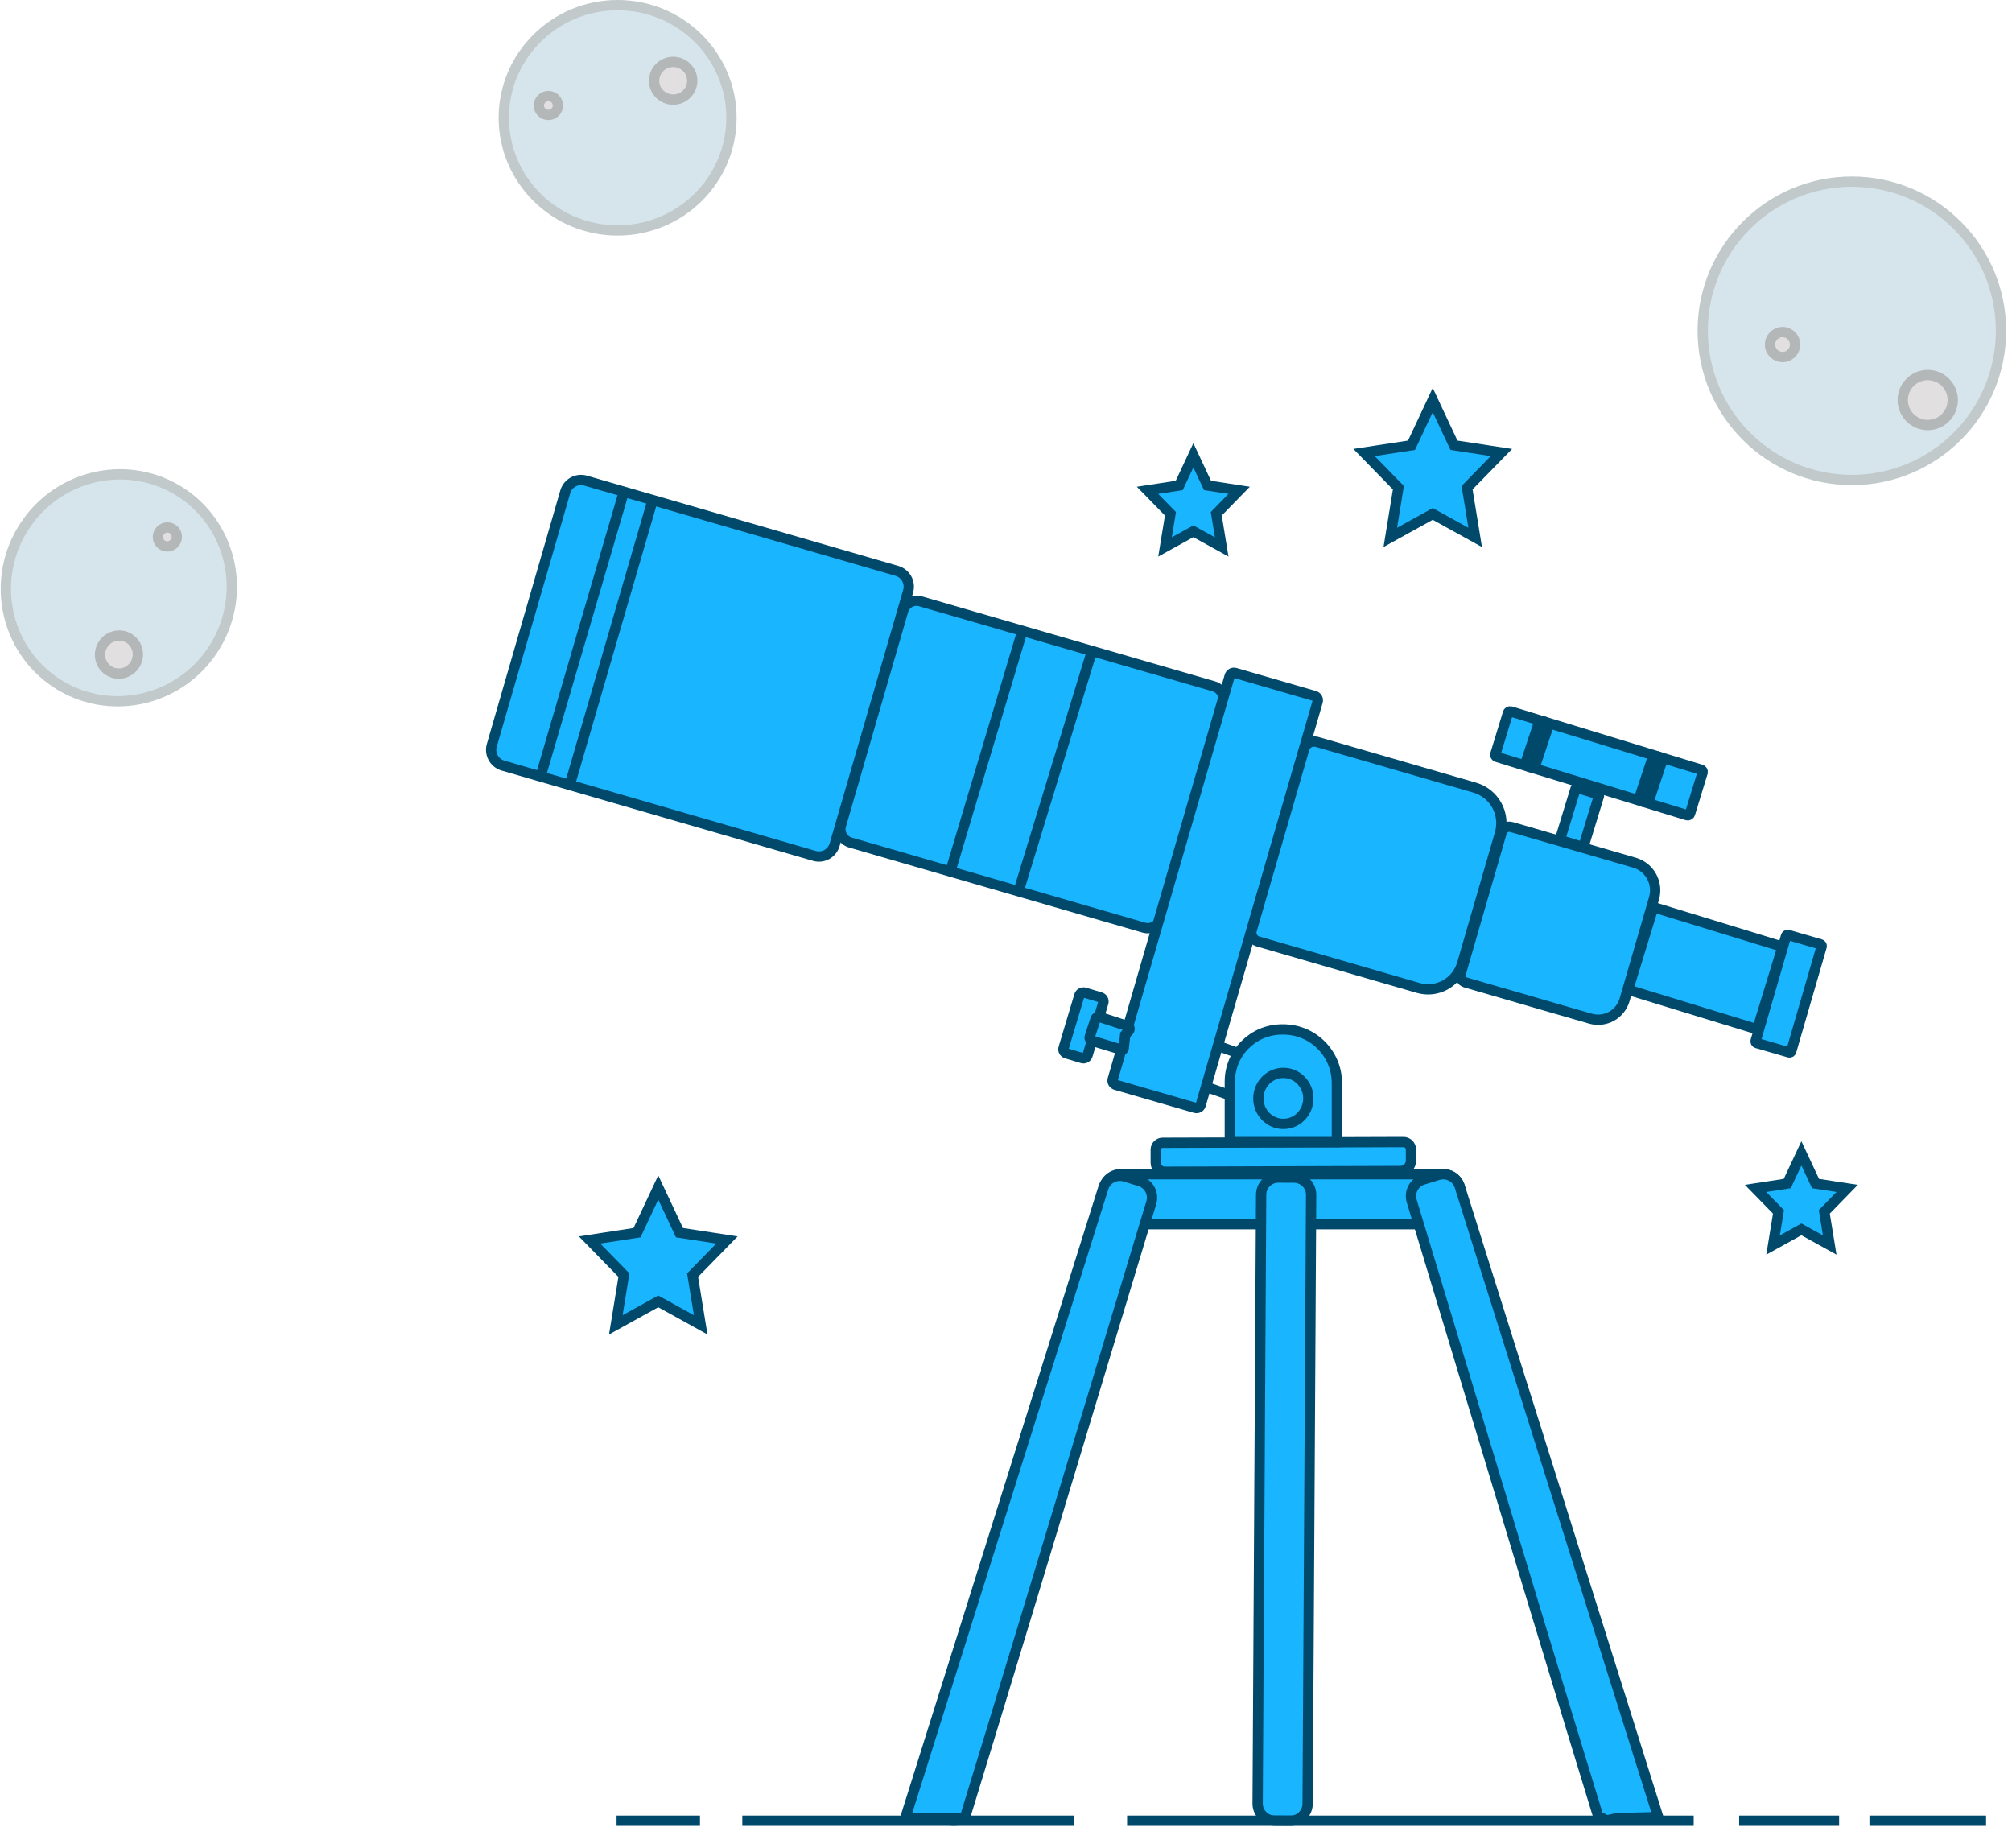 <?xml version="1.0" encoding="UTF-8" standalone="no"?>
<!DOCTYPE svg PUBLIC "-//W3C//DTD SVG 1.1//EN" "http://www.w3.org/Graphics/SVG/1.1/DTD/svg11.dtd">
<svg version="1.1" xmlns="http://www.w3.org/2000/svg" xmlns:xlink="http://www.w3.org/1999/xlink" preserveAspectRatio="xMidYMid meet" viewBox="55.452 6.08 585.599 538.19" width="581.1" height="533.69"><defs><path d="M225.81 146.05C223.27 145.32 220.63 146.77 219.89 149.3C215.35 164.98 203.04 207.45 198.49 223.13C197.76 225.66 199.21 228.3 201.74 229.04C220.8 234.56 273.38 249.81 292.43 255.33C294.96 256.07 297.61 254.61 298.34 252.08C302.89 236.4 315.2 193.93 319.75 178.25C320.48 175.72 319.02 173.08 316.49 172.34C297.44 166.82 244.86 151.57 225.81 146.05Z" id="a5C9BG1yR"></path><path d="M323.3 181.18C321.16 180.56 318.92 181.8 318.3 183.94C314.45 197.22 304.03 233.17 300.18 246.45C299.55 248.59 300.79 250.83 302.93 251.45C320.8 256.63 370.53 271.05 388.4 276.23C390.54 276.85 392.78 275.62 393.4 273.48C397.25 260.2 407.68 224.25 411.53 210.97C412.15 208.83 410.91 206.59 408.77 205.96C390.9 200.78 341.17 186.37 323.3 181.18Z" id="aEJkVK7c2"></path><path d="M414.99 202.06C414.3 201.87 413.59 202.26 413.4 202.94C406.51 226.68 386.22 296.67 379.33 320.42C379.14 321.1 379.53 321.81 380.21 322.01C385.09 323.42 398.5 327.31 403.38 328.72C404.06 328.92 404.77 328.53 404.97 327.85C411.85 304.11 432.14 234.11 439.03 210.37C439.23 209.69 438.83 208.98 438.15 208.78C433.27 207.37 419.87 203.48 414.99 202.06Z" id="fnvJFJmy"></path><path d="M438.79 222.13C437.22 221.68 435.58 222.58 435.12 224.15C431.91 235.22 423.04 265.84 419.81 276.97C419.4 278.37 420.21 279.84 421.62 280.25C425.56 281.39 435.41 284.25 451.18 288.82C460.31 291.47 466.02 293.13 468.31 293.79C473.79 295.38 479.52 292.22 481.11 286.74C483.91 277.09 489.33 258.36 492.11 248.79C493.76 243.08 490.48 237.12 484.77 235.46C475.01 232.63 450.06 225.4 438.79 222.13Z" id="bC5Re30rj"></path><path d="M574.43 281.8L536.8 270.27L529.43 294.32L567.06 305.84L574.43 281.8Z" id="b5nuY0Izj"></path><path d="M495.47 246.93C494.25 246.58 492.97 247.28 492.61 248.5C490.11 257.13 483.2 280.97 480.69 289.64C480.37 290.73 481 291.87 482.09 292.19C485.16 293.08 492.84 295.31 505.11 298.87C512.23 300.93 516.68 302.22 518.45 302.73C522.72 303.97 527.18 301.52 528.42 297.25C530.6 289.73 534.83 275.15 536.99 267.69C538.28 263.25 535.72 258.6 531.28 257.31C523.67 255.11 504.24 249.47 495.47 246.93Z" id="ctq3eCTzZ"></path><path d="M576.07 278.36C575.8 278.28 575.51 278.44 575.43 278.71C573.63 284.91 568.38 303.01 566.59 309.2C566.51 309.48 566.67 309.77 566.94 309.85C568.92 310.42 574.35 311.99 576.32 312.57C576.6 312.65 576.88 312.49 576.96 312.21C578.76 306.01 584.01 287.92 585.81 281.72C585.89 281.45 585.73 281.16 585.45 281.08C583.48 280.5 578.05 278.93 576.07 278.36Z" id="d2ddkXaKqO"></path><path d="M551.14 231.07C551.25 230.72 551.05 230.35 550.7 230.24C539.49 226.81 506.49 216.71 495.28 213.28C494.93 213.17 494.56 213.37 494.45 213.72C493.68 216.24 491.56 223.17 490.79 225.69C490.68 226.04 490.88 226.42 491.23 226.52C502.44 229.96 535.43 240.06 546.64 243.49C546.99 243.59 547.37 243.4 547.47 243.04C548.25 240.52 550.37 233.59 551.14 231.07Z" id="h5waDvZeVZ"></path><path d="M520.95 237.88C521.01 237.67 520.89 237.45 520.68 237.39C519.4 236.99 515.91 235.93 514.62 235.53C514.41 235.47 514.19 235.58 514.13 235.79C513.21 238.78 510.59 247.35 509.68 250.33C509.61 250.54 509.73 250.76 509.94 250.82C511.23 251.22 514.72 252.28 516 252.68C516.21 252.74 516.43 252.62 516.5 252.42C517.41 249.43 520.03 240.86 520.95 237.88Z" id="a12CW9ITni"></path><path d="M351.98 265.39L373.19 195.98" id="bTV5Bkaa2"></path><path d="M331.88 260.42L352.94 190.08" id="gjydkd0g"></path><path d="" id="b1kQLKjLHW"></path><path d="M221.32 234.23L245.25 152.02" id="c1PGfc4sU6"></path><path d="M212.73 232.08L236.97 149.26" id="a1aVwQchR"></path><path d="" id="c7vL20YW5n"></path><path d="" id="dTl0e9a3S"></path><path d="M538.03 226.36C537.37 226.15 536.66 226.5 536.45 227.16C535.65 229.55 533.66 235.54 532.87 237.93C532.65 238.59 533 239.29 533.66 239.51C533.98 239.62 533.74 239.54 534.05 239.64C534.71 239.86 535.41 239.5 535.63 238.85C536.43 236.46 538.41 230.47 539.21 228.07C539.43 227.42 539.07 226.71 538.42 226.49C538.1 226.39 538.34 226.47 538.03 226.36Z" id="bsrSF0GeI"></path><path d="M504.9 216.2C504.24 215.99 503.53 216.34 503.32 216.99C502.52 219.39 500.53 225.38 499.74 227.77C499.52 228.42 499.88 229.13 500.53 229.35C500.85 229.45 500.61 229.37 500.92 229.48C501.58 229.7 502.28 229.34 502.5 228.69C503.3 226.29 505.29 220.3 506.08 217.91C506.3 217.26 505.94 216.55 505.29 216.33C504.97 216.23 505.21 216.31 504.9 216.2Z" id="a7BK8Bgd9"></path><path d="M381.64 348.04C378.88 348.04 376.64 350.28 376.64 353.04C376.64 354.95 376.64 355.69 376.64 357.6C376.64 360.36 378.88 362.6 381.64 362.6C401.43 362.6 455.81 362.6 475.6 362.6C478.37 362.6 480.6 360.36 480.6 357.6C480.6 355.69 480.6 354.95 480.6 353.04C480.6 350.28 478.37 348.04 475.6 348.04C455.81 348.04 401.43 348.04 381.64 348.04Z" id="i1JBfqjscB"></path><path d="M421.54 531.28C421.52 534.04 423.75 536.29 426.51 536.3C428.42 536.31 429.16 536.32 431.07 536.33C433.83 536.35 436.09 534.12 436.1 531.36C436.31 494.9 436.91 390.52 437.12 354.06C437.14 351.3 434.91 349.05 432.15 349.03C430.24 349.02 429.5 349.02 427.59 349.01C424.83 348.99 422.58 351.22 422.56 353.98C422.35 390.44 421.75 494.82 421.54 531.28Z" id="b368cMVcRF"></path><path d="M383.52 536.32L548.54 536.32" id="a7HyBLJ8K"></path><path d="M561.78 536.32L590.9 536.32" id="cf04ukva"></path><path d="M271.45 536.32L368.08 536.32" id="e5q5YsZ0R2"></path><path d="M234.83 536.32L259.12 536.32" id="a1j1oGU6mq"></path><path d="M633.7 536.32L599.73 536.32" id="e1nd0fOmSQ"></path><path d="M318.85 535.75C323.35 535.59 326.49 535.6 328.25 535.75C330.89 535.99 334.1 536.91 335.35 535.66C336.08 534.92 336.06 536.13 336.38 535.09C343.53 511.86 361.6 452.27 390.57 356.32C391.37 353.67 389.88 350.88 387.24 350.06C385.41 349.5 384.71 349.28 382.88 348.72C380.23 347.91 377.43 349.38 376.6 352.02C368.9 376.52 349.65 437.76 318.85 535.75Z" id="b1ujmqr6y5"></path><path d="M538.21 535.26C532.11 535.41 528.3 535.51 526.77 535.55C524.91 535.59 523.17 536.81 521.93 535.55C521.19 534.81 521.21 536.59 520.89 535.55C513.7 512.19 495.54 452.3 466.42 355.86C465.62 353.21 467.11 350.41 469.75 349.6C471.58 349.04 472.28 348.82 474.11 348.26C476.75 347.45 479.56 348.92 480.39 351.56C488.1 376.05 507.37 437.29 538.21 535.26Z" id="aJj7i3etZ"></path><path d="M436.83 338.76L429.38 338.78L424 338.79C407.93 338.84 397.89 338.87 393.87 338.88C392.75 338.89 391.85 339.8 391.86 340.91C391.86 342.19 391.86 343.55 391.87 344.71C391.87 346.16 393.04 347.32 394.48 347.32C408.83 347.27 448.89 347.15 463.14 347.11C464.84 347.1 466.21 345.72 466.21 344.03C466.2 342.95 466.2 342.1 466.2 340.84C466.19 339.64 465.21 338.67 464.01 338.67C460.38 338.68 451.32 338.71 436.83 338.76Z" id="e2GaGfgLLb"></path><path d="M428.63 305.88C420.24 305.88 413.44 312.69 413.44 321.08C413.44 323.42 413.44 329.29 413.44 338.67L444.62 338.67C444.62 329.5 444.62 323.77 444.62 321.48C444.62 312.87 437.64 305.88 429.02 305.88C425.91 305.88 431.83 305.88 428.63 305.88Z" id="d3coRApRp"></path><path d="M410.41 310.82L416.16 312.89" id="a3l9geZO0"></path><path d="M406.81 322.69L413.44 325.03" id="b5Q7px5qEg"></path><path d="M371.17 295.16C370.51 294.96 369.81 295.34 369.61 296C368.62 299.3 366.01 308 365.02 311.3C364.83 311.96 365.2 312.66 365.86 312.85C367.02 313.2 369.29 313.88 370.45 314.23C371.11 314.43 371.8 314.05 372 313.39C372.99 310.09 375.6 301.39 376.59 298.09C376.79 297.43 376.41 296.73 375.75 296.53C374.59 296.19 372.32 295.51 371.17 295.16Z" id="a2KK27iT"></path><path d="M382.96 307.43C383.52 306.81 383.88 306.42 384.02 306.27C384.43 305.82 384.24 305.09 383.66 304.9C381.85 304.32 377.36 302.85 375.48 302.24C375 302.09 374.49 302.35 374.33 302.82C373.94 304.04 373.04 306.81 372.64 308.02C372.49 308.49 372.75 309 373.23 309.15C375.08 309.71 380.05 311.22 381.97 311.8C382.23 311.88 382.5 311.7 382.53 311.43C382.59 310.9 382.73 309.56 382.96 307.43Z" id="bPJ2ahXR3"></path><path d="M421.75 325.96C421.75 330.06 425.01 333.39 429.03 333.39C433.05 333.39 436.31 330.06 436.31 325.96C436.31 321.86 433.05 318.53 429.03 318.53C425.01 318.53 421.75 321.86 421.75 325.96Z" id="a55j0lcYAF"></path><path d="M551.17 102.42C551.17 126.39 570.63 145.86 594.61 145.86C618.59 145.86 638.05 126.39 638.05 102.42C638.05 78.44 618.59 58.98 594.61 58.98C570.63 58.98 551.17 78.44 551.17 102.42Z" id="b2YD0cOQVr"></path><path d="M609.43 122.58C609.43 126.6 612.7 129.86 616.71 129.86C620.73 129.86 624 126.6 624 122.58C624 118.56 620.73 115.3 616.71 115.3C612.7 115.3 609.43 118.56 609.43 122.58Z" id="cZCzbIZSH"></path><path d="M570.78 106.42C570.78 108.43 572.42 110.06 574.43 110.06C576.44 110.06 578.07 108.43 578.07 106.42C578.07 104.41 576.44 102.78 574.43 102.78C572.42 102.78 570.78 104.41 570.78 106.42Z" id="aJR4iG81y"></path><path d="M240.79 365.07L226.97 367.19L236.97 377.43L234.61 391.91L246.97 385.07L259.33 391.91L256.97 377.43L266.97 367.19L253.15 365.07L246.97 351.91L240.79 365.07Z" id="c4lyS7Fgo2"></path><path d="M398.7 147.46L389.47 148.87L396.15 155.71L394.57 165.36L402.82 160.8L411.07 165.36L409.49 155.71L416.16 148.87L406.94 147.46L402.82 138.67L398.7 147.46Z" id="e10OgjAgog"></path><path d="M575.79 350.76L566.57 352.17L573.24 359.01L571.66 368.66L579.91 364.1L588.16 368.66L586.58 359.01L593.25 352.17L584.03 350.76L579.91 341.97L575.79 350.76Z" id="b20QL5ufh7"></path><path d="M466.36 135.75L452.54 137.86L462.54 148.11L460.18 162.58L472.54 155.75L484.9 162.58L482.54 148.11L492.54 137.86L478.72 135.75L472.54 122.58L466.36 135.75Z" id="h2yoPy81gt"></path><path d="M201.98 40.38C201.98 58.49 216.83 73.19 235.13 73.19C253.43 73.19 268.29 58.49 268.29 40.38C268.29 22.28 253.43 7.58 235.13 7.58C216.83 7.58 201.98 22.28 201.98 40.38Z" id="a5E2nt8tA9"></path><path d="M245.76 29.6C245.76 32.63 248.25 35.09 251.32 35.09C254.38 35.09 256.87 32.63 256.87 29.6C256.87 26.56 254.38 24.1 251.32 24.1C248.25 24.1 245.76 26.56 245.76 29.6Z" id="bDKmpylCE"></path><path d="M212.19 36.8C212.19 38.32 213.44 39.55 214.97 39.55C216.51 39.55 217.75 38.32 217.75 36.8C217.75 35.28 216.51 34.05 214.97 34.05C213.44 34.05 212.19 35.28 212.19 36.8Z" id="a4i4rmDZ2N"></path><path d="" id="a17djDjYk4"></path><path d="" id="e1YjYkc7NQ"></path><path d="M322.08 535.66L335.79 535.66" id="a1AWGXJ4GO"></path><path d="M108.21 149.64C93.13 139.63 72.66 143.87 62.54 159.12C52.41 174.36 56.44 194.87 71.52 204.89C86.6 214.9 107.06 210.66 117.19 195.41C127.31 180.17 123.29 159.66 108.21 149.64Z" id="a1lYYspQJe"></path><path d="M92.97 192.08C90.44 190.4 87.01 191.12 85.32 193.67C83.62 196.23 84.29 199.66 86.82 201.34C89.35 203.02 92.78 202.31 94.48 199.75C96.17 197.2 95.5 193.76 92.97 192.08Z" id="c1h5UKQDD4"></path><path d="M105.54 160.14C104.27 159.3 102.56 159.65 101.71 160.93C100.86 162.21 101.2 163.93 102.46 164.77C103.73 165.61 105.44 165.25 106.29 163.97C107.14 162.7 106.8 160.98 105.54 160.14Z" id="b3NHY1Ytw5"></path></defs><g><g><use xlink:href="#a5C9BG1yR" opacity="1" fill="#19b5fe" fill-opacity="1"></use><g><use xlink:href="#a5C9BG1yR" opacity="1" fill-opacity="0" stroke="#00496b" stroke-width="3" stroke-opacity="1"></use></g></g><g><use xlink:href="#aEJkVK7c2" opacity="1" fill="#19b5fe" fill-opacity="1"></use><g><use xlink:href="#aEJkVK7c2" opacity="1" fill-opacity="0" stroke="#00496b" stroke-width="3" stroke-opacity="1"></use></g></g><g><use xlink:href="#fnvJFJmy" opacity="1" fill="#19b5fe" fill-opacity="1"></use><g><use xlink:href="#fnvJFJmy" opacity="1" fill-opacity="0" stroke="#00496b" stroke-width="3" stroke-opacity="1"></use></g></g><g><use xlink:href="#bC5Re30rj" opacity="1" fill="#19b5fe" fill-opacity="1"></use><g><use xlink:href="#bC5Re30rj" opacity="1" fill-opacity="0" stroke="#00496b" stroke-width="3" stroke-opacity="1"></use></g></g><g><g></g><use xlink:href="#b5nuY0Izj" opacity="1" fill="#19b5fe" fill-opacity="1"></use><g><use xlink:href="#b5nuY0Izj" opacity="1" fill-opacity="0" stroke="#00496b" stroke-width="3" stroke-opacity="1"></use></g></g><g><use xlink:href="#ctq3eCTzZ" opacity="1" fill="#19b5fe" fill-opacity="1"></use><g><use xlink:href="#ctq3eCTzZ" opacity="1" fill-opacity="0" stroke="#00496b" stroke-width="3" stroke-opacity="1"></use></g></g><g><use xlink:href="#d2ddkXaKqO" opacity="1" fill="#19b5fe" fill-opacity="1"></use><g><use xlink:href="#d2ddkXaKqO" opacity="1" fill-opacity="0" stroke="#00496b" stroke-width="3" stroke-opacity="1"></use></g></g><g><use xlink:href="#h5waDvZeVZ" opacity="1" fill="#19b5fe" fill-opacity="1"></use><g><use xlink:href="#h5waDvZeVZ" opacity="1" fill-opacity="0" stroke="#00496b" stroke-width="3" stroke-opacity="1"></use></g></g><g><use xlink:href="#a12CW9ITni" opacity="1" fill="#19b5fe" fill-opacity="1"></use><g><use xlink:href="#a12CW9ITni" opacity="1" fill-opacity="0" stroke="#00496b" stroke-width="3" stroke-opacity="1"></use></g></g><g><use xlink:href="#bTV5Bkaa2" opacity="1" fill="#19b5fe" fill-opacity="1"></use><g><use xlink:href="#bTV5Bkaa2" opacity="1" fill-opacity="0" stroke="#00496b" stroke-width="3" stroke-opacity="1"></use></g></g><g><use xlink:href="#gjydkd0g" opacity="1" fill="#19b5fe" fill-opacity="1"></use><g><use xlink:href="#gjydkd0g" opacity="1" fill-opacity="0" stroke="#00496b" stroke-width="3" stroke-opacity="1"></use></g></g><g><use xlink:href="#b1kQLKjLHW" opacity="1" fill="#19b5fe" fill-opacity="1"></use><g><use xlink:href="#b1kQLKjLHW" opacity="1" fill-opacity="0" stroke="#00496b" stroke-width="3" stroke-opacity="1"></use></g></g><g><use xlink:href="#c1PGfc4sU6" opacity="1" fill="#19b5fe" fill-opacity="1"></use><g><use xlink:href="#c1PGfc4sU6" opacity="1" fill-opacity="0" stroke="#00496b" stroke-width="3" stroke-opacity="1"></use></g></g><g><use xlink:href="#a1aVwQchR" opacity="1" fill="#19b5fe" fill-opacity="1"></use><g><use xlink:href="#a1aVwQchR" opacity="1" fill-opacity="0" stroke="#00496b" stroke-width="3" stroke-opacity="1"></use></g></g><g><use xlink:href="#c7vL20YW5n" opacity="1" fill="#19b5fe" fill-opacity="1"></use><g><use xlink:href="#c7vL20YW5n" opacity="1" fill-opacity="0" stroke="#00496b" stroke-width="3" stroke-opacity="1"></use></g></g><g><use xlink:href="#dTl0e9a3S" opacity="1" fill="#19b5fe" fill-opacity="1"></use><g><use xlink:href="#dTl0e9a3S" opacity="1" fill-opacity="0" stroke="#00496b" stroke-width="3" stroke-opacity="1"></use></g></g><g><use xlink:href="#bsrSF0GeI" opacity="1" fill="#19b5fe" fill-opacity="1"></use><g><use xlink:href="#bsrSF0GeI" opacity="1" fill-opacity="0" stroke="#00496b" stroke-width="3" stroke-opacity="1"></use></g></g><g><use xlink:href="#a7BK8Bgd9" opacity="1" fill="#19b5fe" fill-opacity="1"></use><g><use xlink:href="#a7BK8Bgd9" opacity="1" fill-opacity="0" stroke="#00496b" stroke-width="3" stroke-opacity="1"></use></g></g><g><use xlink:href="#i1JBfqjscB" opacity="1" fill="#19b5fe" fill-opacity="1"></use><g><use xlink:href="#i1JBfqjscB" opacity="1" fill-opacity="0" stroke="#00496b" stroke-width="3" stroke-opacity="1"></use></g></g><g><use xlink:href="#b368cMVcRF" opacity="1" fill="#19b5fe" fill-opacity="1"></use><g><use xlink:href="#b368cMVcRF" opacity="1" fill-opacity="0" stroke="#00496b" stroke-width="3" stroke-opacity="1"></use></g></g><g><g></g><use xlink:href="#a7HyBLJ8K" opacity="1" fill="#19b5fe" fill-opacity="1"></use><g><use xlink:href="#a7HyBLJ8K" opacity="1" fill-opacity="0" stroke="#00496b" stroke-width="3" stroke-opacity="1"></use></g></g><g><use xlink:href="#cf04ukva" opacity="1" fill="#19b5fe" fill-opacity="1"></use><g><use xlink:href="#cf04ukva" opacity="1" fill-opacity="0" stroke="#00496b" stroke-width="3" stroke-opacity="1"></use></g></g><g><g></g><use xlink:href="#e5q5YsZ0R2" opacity="1" fill="#19b5fe" fill-opacity="1"></use><g><use xlink:href="#e5q5YsZ0R2" opacity="1" fill-opacity="0" stroke="#00496b" stroke-width="3" stroke-opacity="1"></use></g></g><g><use xlink:href="#a1j1oGU6mq" opacity="1" fill="#19b5fe" fill-opacity="1"></use><g><use xlink:href="#a1j1oGU6mq" opacity="1" fill-opacity="0" stroke="#00496b" stroke-width="3" stroke-opacity="1"></use></g></g><g><use xlink:href="#e1nd0fOmSQ" opacity="1" fill="#19b5fe" fill-opacity="1"></use><g><use xlink:href="#e1nd0fOmSQ" opacity="1" fill-opacity="0" stroke="#00496b" stroke-width="3" stroke-opacity="1"></use></g></g><g><use xlink:href="#b1ujmqr6y5" opacity="1" fill="#19b5fe" fill-opacity="1"></use><g><use xlink:href="#b1ujmqr6y5" opacity="1" fill-opacity="0" stroke="#00496b" stroke-width="3" stroke-opacity="1"></use></g></g><g><use xlink:href="#aJj7i3etZ" opacity="1" fill="#19b5fe" fill-opacity="1"></use><g><use xlink:href="#aJj7i3etZ" opacity="1" fill-opacity="0" stroke="#00496b" stroke-width="3" stroke-opacity="1"></use></g></g><g><use xlink:href="#e2GaGfgLLb" opacity="1" fill="#19b5fe" fill-opacity="1"></use><g><use xlink:href="#e2GaGfgLLb" opacity="1" fill-opacity="0" stroke="#00496b" stroke-width="3" stroke-opacity="1"></use></g></g><g><use xlink:href="#d3coRApRp" opacity="1" fill="#19b5fe" fill-opacity="1"></use><g><use xlink:href="#d3coRApRp" opacity="1" fill-opacity="0" stroke="#00496b" stroke-width="3" stroke-opacity="1"></use></g></g><g><use xlink:href="#a3l9geZO0" opacity="1" fill="#19b5fe" fill-opacity="1"></use><g><use xlink:href="#a3l9geZO0" opacity="1" fill-opacity="0" stroke="#00496b" stroke-width="3" stroke-opacity="1"></use></g></g><g><use xlink:href="#b5Q7px5qEg" opacity="1" fill="#19b5fe" fill-opacity="1"></use><g><use xlink:href="#b5Q7px5qEg" opacity="1" fill-opacity="0" stroke="#00496b" stroke-width="3" stroke-opacity="1"></use></g></g><g><use xlink:href="#a2KK27iT" opacity="1" fill="#19b5fe" fill-opacity="1"></use><g><use xlink:href="#a2KK27iT" opacity="1" fill-opacity="0" stroke="#00496b" stroke-width="3" stroke-opacity="1"></use></g></g><g><use xlink:href="#bPJ2ahXR3" opacity="1" fill="#19b5fe" fill-opacity="1"></use><g><use xlink:href="#bPJ2ahXR3" opacity="1" fill-opacity="0" stroke="#00496b" stroke-width="3" stroke-opacity="1"></use></g></g><g><use xlink:href="#a55j0lcYAF" opacity="1" fill="#19b5fe" fill-opacity="1"></use><g><use xlink:href="#a55j0lcYAF" opacity="1" fill-opacity="0" stroke="#00496b" stroke-width="3" stroke-opacity="1"></use></g></g><g><use xlink:href="#b2YD0cOQVr" opacity="1" fill="#d6e5ec" fill-opacity="1"></use><g><use xlink:href="#b2YD0cOQVr" opacity="1" fill-opacity="0" stroke="#c1c9cb" stroke-width="3" stroke-opacity="1"></use></g></g><g><g><filter id="shadow16038644" x="600.43" y="106.3" width="33.56" height="33.56" filterUnits="userSpaceOnUse" primitiveUnits="userSpaceOnUse"><feFlood></feFlood><feComposite in2="SourceAlpha" operator="in"></feComposite><feGaussianBlur stdDeviation="1"></feGaussianBlur><feOffset dx="1" dy="1" result="afterOffset"></feOffset><feFlood flood-color="#784d4d" flood-opacity="0.5"></feFlood><feComposite in2="afterOffset" operator="in"></feComposite><feMorphology operator="dilate" radius="1"></feMorphology><feComposite in2="SourceAlpha" operator="out"></feComposite></filter><path d="M609.43 122.58C609.43 126.6 612.7 129.86 616.71 129.86C620.73 129.86 624 126.6 624 122.58C624 118.56 620.73 115.3 616.71 115.3C612.7 115.3 609.43 118.56 609.43 122.58Z" id="d1CNgfD0Bw" fill="white" fill-opacity="1" filter="url(#shadow16038644)"></path></g><use xlink:href="#cZCzbIZSH" opacity="1" fill="#e1dfdf" fill-opacity="1"></use><g><use xlink:href="#cZCzbIZSH" opacity="1" fill-opacity="0" stroke="#b4b7b7" stroke-width="3" stroke-opacity="1"></use></g></g><g><g><filter id="shadow4550068" x="561.78" y="93.78" width="26.28" height="26.28" filterUnits="userSpaceOnUse" primitiveUnits="userSpaceOnUse"><feFlood></feFlood><feComposite in2="SourceAlpha" operator="in"></feComposite><feGaussianBlur stdDeviation="1"></feGaussianBlur><feOffset dx="1" dy="1" result="afterOffset"></feOffset><feFlood flood-color="#784d4d" flood-opacity="0.5"></feFlood><feComposite in2="afterOffset" operator="in"></feComposite><feMorphology operator="dilate" radius="1"></feMorphology><feComposite in2="SourceAlpha" operator="out"></feComposite></filter><path d="M570.78 106.42C570.78 108.43 572.42 110.06 574.43 110.06C576.44 110.06 578.07 108.43 578.07 106.42C578.07 104.41 576.44 102.78 574.43 102.78C572.42 102.78 570.78 104.41 570.78 106.42Z" id="b2j3E4dHNM" fill="white" fill-opacity="1" filter="url(#shadow4550068)"></path></g><use xlink:href="#aJR4iG81y" opacity="1" fill="#e1dfdf" fill-opacity="1"></use><g><use xlink:href="#aJR4iG81y" opacity="1" fill-opacity="0" stroke="#b4b7b7" stroke-width="3" stroke-opacity="1"></use></g></g><g><use xlink:href="#c4lyS7Fgo2" opacity="1" fill="#19b5fe" fill-opacity="1"></use><g><use xlink:href="#c4lyS7Fgo2" opacity="1" fill-opacity="0" stroke="#00496b" stroke-width="3" stroke-opacity="1"></use></g></g><g><use xlink:href="#e10OgjAgog" opacity="1" fill="#19b5fe" fill-opacity="1"></use><g><use xlink:href="#e10OgjAgog" opacity="1" fill-opacity="0" stroke="#00496b" stroke-width="3" stroke-opacity="1"></use></g></g><g><use xlink:href="#b20QL5ufh7" opacity="1" fill="#19b5fe" fill-opacity="1"></use><g><use xlink:href="#b20QL5ufh7" opacity="1" fill-opacity="0" stroke="#00496b" stroke-width="3" stroke-opacity="1"></use></g></g><g><use xlink:href="#h2yoPy81gt" opacity="1" fill="#19b5fe" fill-opacity="1"></use><g><use xlink:href="#h2yoPy81gt" opacity="1" fill-opacity="0" stroke="#00496b" stroke-width="3" stroke-opacity="1"></use></g></g><g><use xlink:href="#a5E2nt8tA9" opacity="1" fill="#d6e5ec" fill-opacity="1"></use><g><use xlink:href="#a5E2nt8tA9" opacity="1" fill-opacity="0" stroke="#c1c9cb" stroke-width="3" stroke-opacity="1"></use></g></g><g><g><filter id="shadow11029810" x="236.76" y="15.1" width="30.11" height="29.99" filterUnits="userSpaceOnUse" primitiveUnits="userSpaceOnUse"><feFlood></feFlood><feComposite in2="SourceAlpha" operator="in"></feComposite><feGaussianBlur stdDeviation="1"></feGaussianBlur><feOffset dx="1" dy="1" result="afterOffset"></feOffset><feFlood flood-color="#784d4d" flood-opacity="0.5"></feFlood><feComposite in2="afterOffset" operator="in"></feComposite><feMorphology operator="dilate" radius="1"></feMorphology><feComposite in2="SourceAlpha" operator="out"></feComposite></filter><path d="M245.76 29.6C245.76 32.63 248.25 35.09 251.32 35.09C254.38 35.09 256.87 32.63 256.87 29.6C256.87 26.56 254.38 24.1 251.32 24.1C248.25 24.1 245.76 26.56 245.76 29.6Z" id="bN48WJyTU" fill="white" fill-opacity="1" filter="url(#shadow11029810)"></path></g><use xlink:href="#bDKmpylCE" opacity="1" fill="#e1dfdf" fill-opacity="1"></use><g><use xlink:href="#bDKmpylCE" opacity="1" fill-opacity="0" stroke="#b4b7b7" stroke-width="3" stroke-opacity="1"></use></g></g><g><g><filter id="shadow94867" x="203.19" y="25.05" width="24.56" height="24.5" filterUnits="userSpaceOnUse" primitiveUnits="userSpaceOnUse"><feFlood></feFlood><feComposite in2="SourceAlpha" operator="in"></feComposite><feGaussianBlur stdDeviation="1"></feGaussianBlur><feOffset dx="1" dy="1" result="afterOffset"></feOffset><feFlood flood-color="#784d4d" flood-opacity="0.5"></feFlood><feComposite in2="afterOffset" operator="in"></feComposite><feMorphology operator="dilate" radius="1"></feMorphology><feComposite in2="SourceAlpha" operator="out"></feComposite></filter><path d="M212.19 36.8C212.19 38.32 213.44 39.55 214.97 39.55C216.51 39.55 217.75 38.32 217.75 36.8C217.75 35.28 216.51 34.05 214.97 34.05C213.44 34.05 212.19 35.28 212.19 36.8Z" id="a7tJIO280P" fill="white" fill-opacity="1" filter="url(#shadow94867)"></path></g><use xlink:href="#a4i4rmDZ2N" opacity="1" fill="#e1dfdf" fill-opacity="1"></use><g><use xlink:href="#a4i4rmDZ2N" opacity="1" fill-opacity="0" stroke="#b4b7b7" stroke-width="3" stroke-opacity="1"></use></g></g><g><g><use xlink:href="#a17djDjYk4" opacity="1" fill-opacity="0" stroke="#00496b" stroke-width="3" stroke-opacity="1"></use></g></g><g><g><use xlink:href="#e1YjYkc7NQ" opacity="1" fill-opacity="0" stroke="#00496b" stroke-width="3" stroke-opacity="1"></use></g></g><g><g><use xlink:href="#a1AWGXJ4GO" opacity="1" fill-opacity="0" stroke="#00496b" stroke-width="3" stroke-opacity="1"></use></g></g><g><use xlink:href="#a1lYYspQJe" opacity="1" fill="#d6e5ec" fill-opacity="1"></use><g><use xlink:href="#a1lYYspQJe" opacity="1" fill-opacity="0" stroke="#c1c9cb" stroke-width="3" stroke-opacity="1"></use></g></g><g><g><filter id="shadow5810738" x="75.38" y="182.17" width="30.03" height="30.08" filterUnits="userSpaceOnUse" primitiveUnits="userSpaceOnUse"><feFlood></feFlood><feComposite in2="SourceAlpha" operator="in"></feComposite><feGaussianBlur stdDeviation="1"></feGaussianBlur><feOffset dx="1" dy="1" result="afterOffset"></feOffset><feFlood flood-color="#784d4d" flood-opacity="0.5"></feFlood><feComposite in2="afterOffset" operator="in"></feComposite><feMorphology operator="dilate" radius="1"></feMorphology><feComposite in2="SourceAlpha" operator="out"></feComposite></filter><path d="M92.97 192.08C90.44 190.4 87.01 191.12 85.32 193.67C83.62 196.23 84.29 199.66 86.82 201.34C89.35 203.02 92.78 202.31 94.48 199.75C96.17 197.2 95.5 193.76 92.97 192.08Z" id="ebiGtAjsn" fill="white" fill-opacity="1" filter="url(#shadow5810738)"></path></g><use xlink:href="#c1h5UKQDD4" opacity="1" fill="#e1dfdf" fill-opacity="1"></use><g><use xlink:href="#c1h5UKQDD4" opacity="1" fill-opacity="0" stroke="#b4b7b7" stroke-width="3" stroke-opacity="1"></use></g></g><g><g><filter id="shadow10099744" x="92.24" y="150.68" width="24.52" height="24.54" filterUnits="userSpaceOnUse" primitiveUnits="userSpaceOnUse"><feFlood></feFlood><feComposite in2="SourceAlpha" operator="in"></feComposite><feGaussianBlur stdDeviation="1"></feGaussianBlur><feOffset dx="1" dy="1" result="afterOffset"></feOffset><feFlood flood-color="#784d4d" flood-opacity="0.5"></feFlood><feComposite in2="afterOffset" operator="in"></feComposite><feMorphology operator="dilate" radius="1"></feMorphology><feComposite in2="SourceAlpha" operator="out"></feComposite></filter><path d="M105.54 160.14C104.27 159.3 102.56 159.65 101.71 160.93C100.86 162.21 101.2 163.93 102.46 164.77C103.73 165.61 105.44 165.25 106.29 163.97C107.14 162.7 106.8 160.98 105.54 160.14Z" id="b9bFHUOBe3" fill="white" fill-opacity="1" filter="url(#shadow10099744)"></path></g><use xlink:href="#b3NHY1Ytw5" opacity="1" fill="#e1dfdf" fill-opacity="1"></use><g><use xlink:href="#b3NHY1Ytw5" opacity="1" fill-opacity="0" stroke="#b4b7b7" stroke-width="3" stroke-opacity="1"></use></g></g></g></svg>